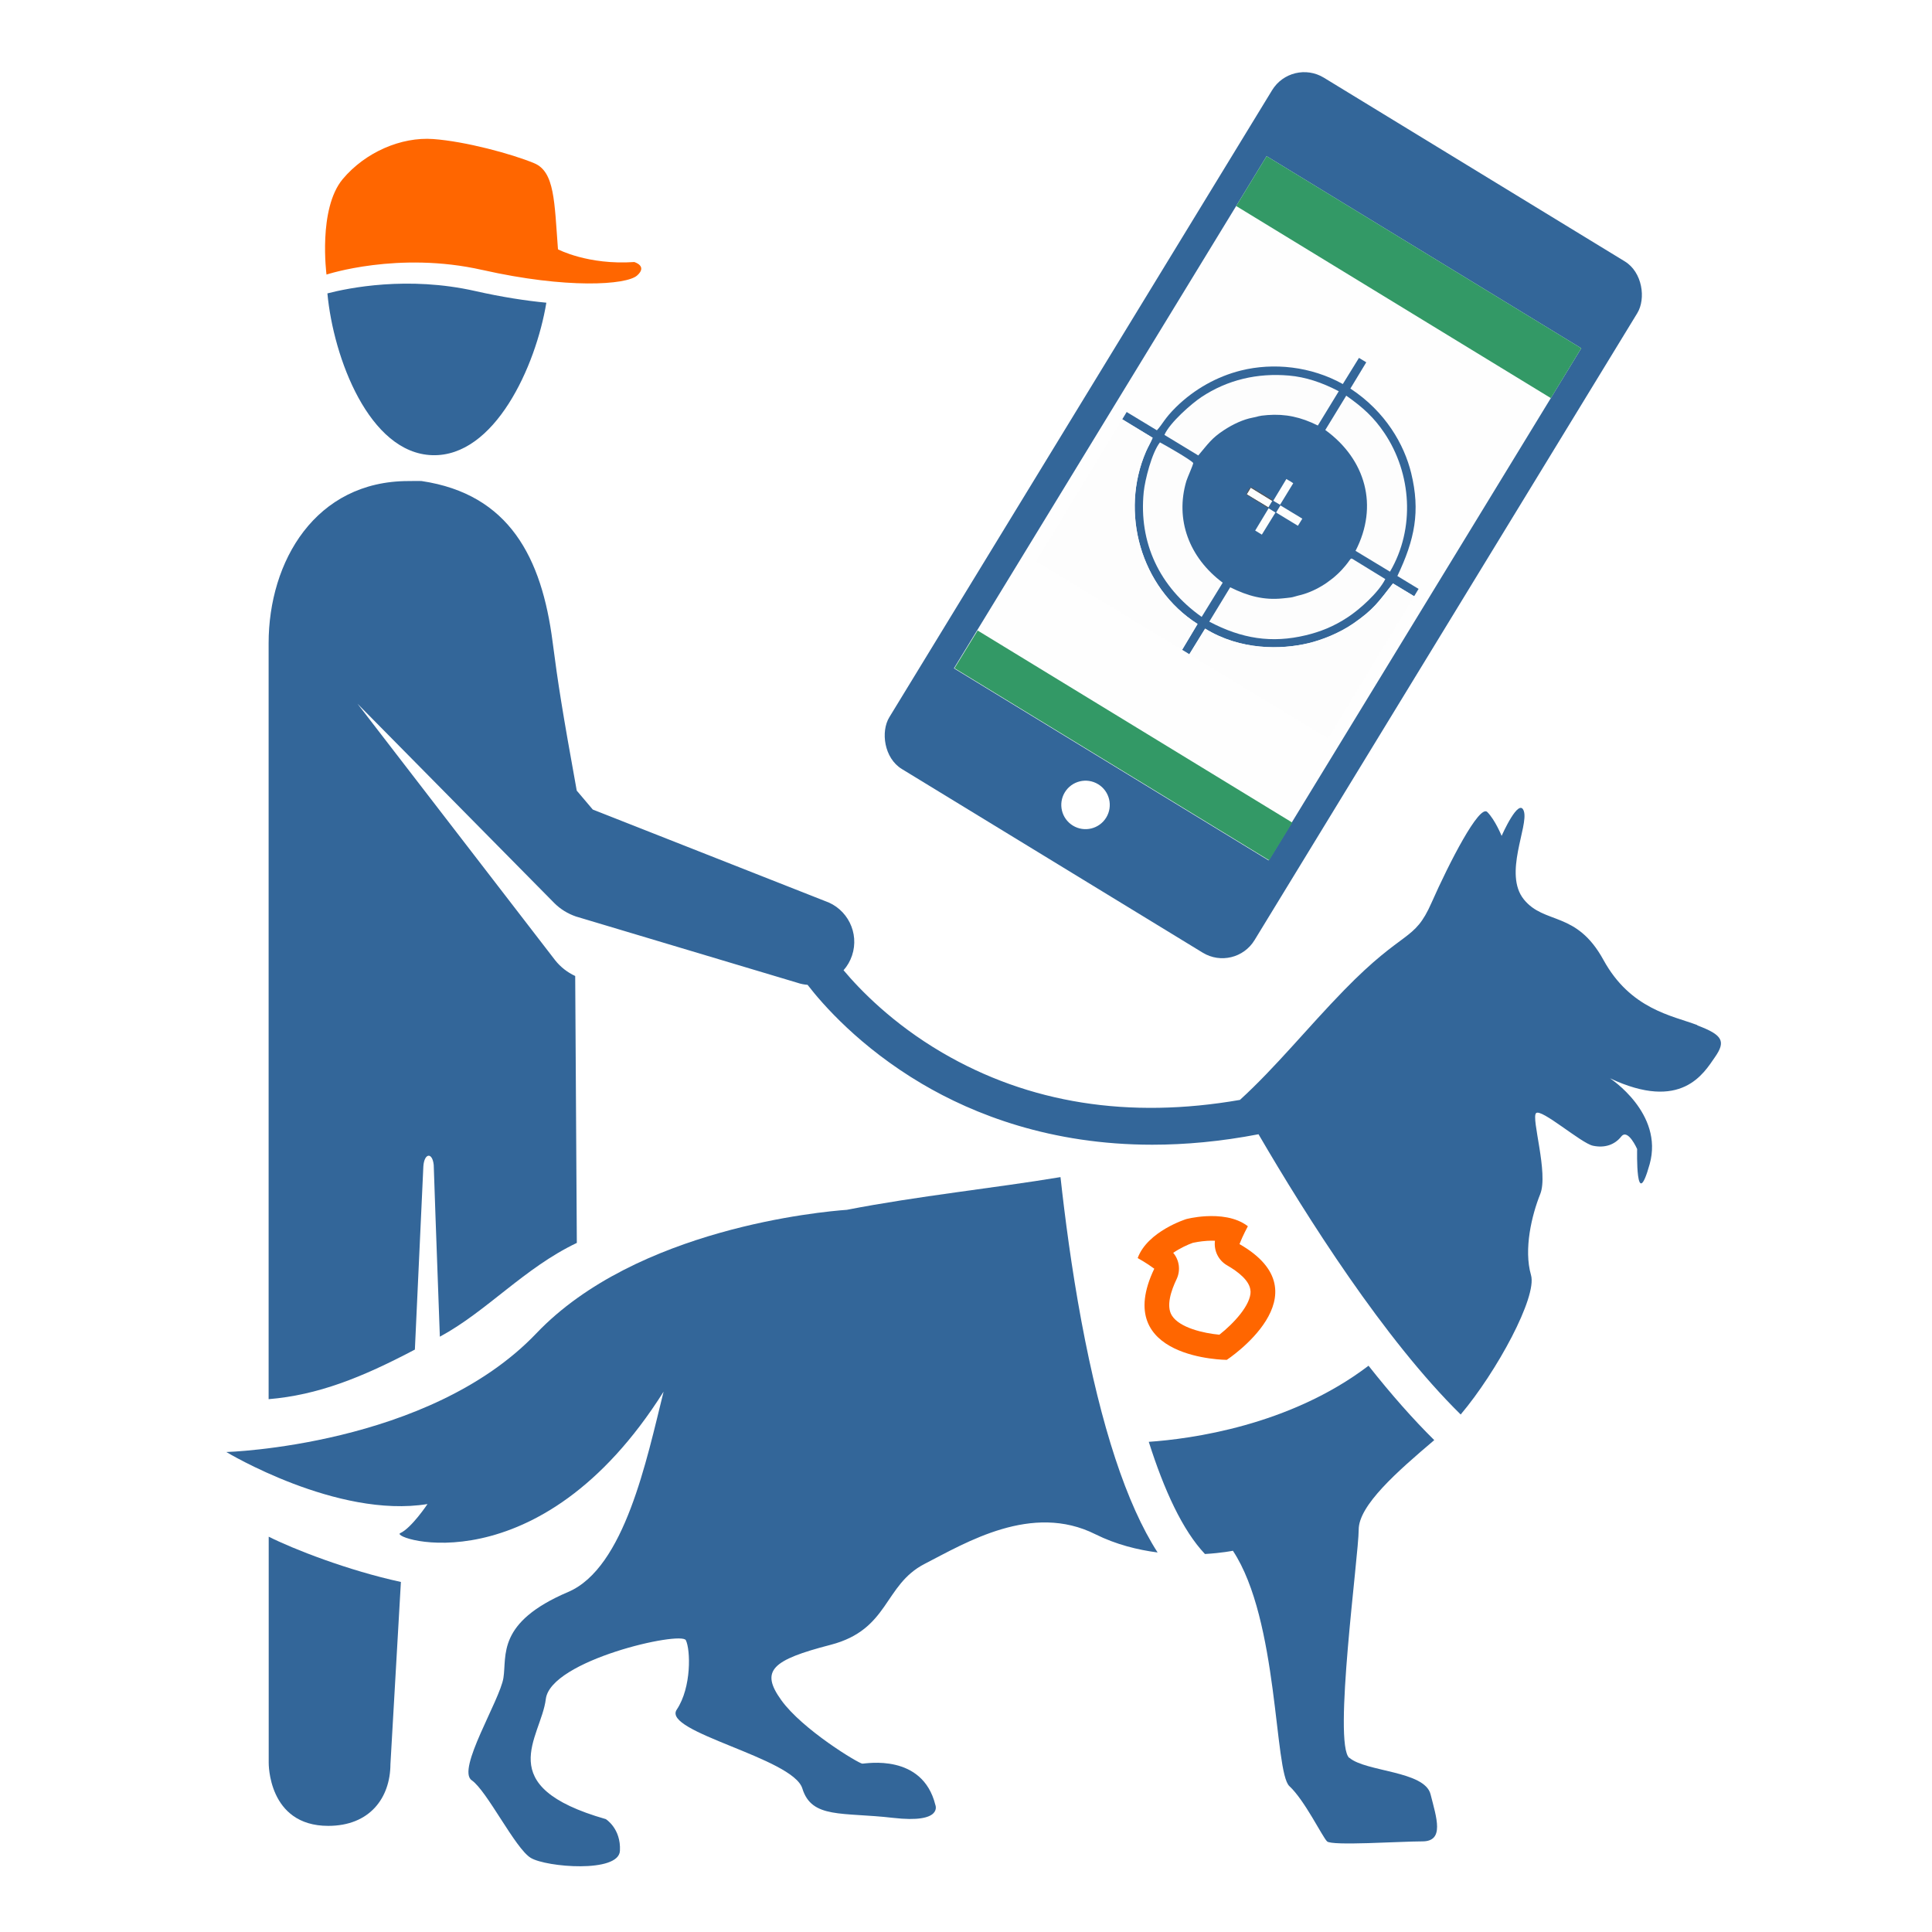 <?xml version="1.0" encoding="UTF-8"?>
<!DOCTYPE svg PUBLIC "-//W3C//DTD SVG 1.1//EN" "http://www.w3.org/Graphics/SVG/1.1/DTD/svg11.dtd">
<!-- Creator: CorelDRAW 2021 (64-Bit) -->
<svg xmlns="http://www.w3.org/2000/svg" xml:space="preserve" width="1.476in" height="1.476in" version="1.1" style="shape-rendering:geometricPrecision; text-rendering:geometricPrecision; image-rendering:optimizeQuality; fill-rule:evenodd; clip-rule:evenodd"
viewBox="0 0 214.26 214.26"
 xmlns:xlink="http://www.w3.org/1999/xlink"
 xmlns:xodm="http://www.corel.com/coreldraw/odm/2003">
 <defs>
  <style type="text/css">
   <![CDATA[
    .fil4 {fill:#FEFEFE}
    .fil1 {fill:#336699}
    .fil3 {fill:#336699}
    .fil5 {fill:#339966}
    .fil8 {fill:#565656}
    .fil7 {fill:#FDFDFD}
    .fil2 {fill:#FF6600}
    .fil6 {fill:white}
    .fil0 {fill:white}
   ]]>
  </style>
 </defs>
 <g id="Layer_x0020_1">
  <rect class="fil0" x="-0" y="-0" width="214.26" height="214.26"/>
  <g id="_2340391116928">
   <path class="fil1" d="M117.62 130.54c-7.25,1.21 -15.93,2.11 -23.7,3.63 -2.82,0.2 -23.35,2.07 -34.44,13.7 -11.93,12.51 -34.38,13.16 -34.38,13.16 0,0 12.28,7.41 22.31,5.77 0,0 -1.77,2.66 -3.03,3.23 -1.25,0.56 15.39,6.21 29.21,-15.69 -1.87,7.52 -4.32,19.54 -10.58,22.21 -7.96,3.39 -6.79,7.05 -7.18,9.53 -0.39,2.48 -5.22,10.18 -3.52,11.35 1.7,1.17 4.83,7.57 6.55,8.61 1.72,1.04 9.76,1.7 9.89,-0.78 0.13,-2.48 -1.57,-3.52 -1.57,-3.52 -12.79,-3.65 -7.18,-9 -6.65,-13.31 0.52,-4.31 15.01,-7.57 15.53,-6.53 0.52,1.04 0.65,5.22 -1.01,7.7 -1.67,2.48 12.89,5.35 13.93,8.74 1.04,3.39 4.44,2.61 10.05,3.26 5.61,0.65 4.7,-1.44 4.7,-1.44 -1.43,-5.74 -7.7,-4.57 -8.09,-4.57 -0.39,0 -6.66,-3.78 -9,-7.05 -2.35,-3.26 -1.05,-4.44 5.48,-6.13 6.53,-1.7 5.86,-6.63 10.43,-8.98 4.57,-2.35 11.89,-6.81 18.93,-3.28 2.29,1.14 4.69,1.73 6.9,2.02 -3.44,-5.34 -6.26,-13.92 -8.45,-25.64 -1.1,-5.9 -1.84,-11.62 -2.32,-15.99z"/>
   <path class="fil1" d="M188.23 113.68c-2.82,-1.06 -7.41,-1.76 -10.41,-7.23 -3,-5.47 -6.53,-3.88 -8.82,-6.7 -2.29,-2.82 0.53,-8.12 0,-9.78 -0.53,-1.67 -2.47,2.73 -2.47,2.73 0,0 -0.71,-1.76 -1.59,-2.65 -0.88,-0.88 -4.23,5.65 -6.18,10.06 -1.94,4.41 -3,2.82 -9.7,9.7 -4.02,4.12 -7.59,8.56 -11.55,12.17 -12.32,2.14 -23.4,0.39 -33.03,-5.25 -5.5,-3.22 -9.12,-6.97 -10.93,-9.13 0.41,-0.46 0.73,-1.01 0.94,-1.63 0.84,-2.5 -0.51,-5.21 -3.01,-6.05l-25.74 -10.14 -1.78 -2.1c-1.6,-8.84 -2.08,-11.88 -2.68,-16.52 -1.2,-9.28 -4.78,-16.36 -14.52,-17.81 -0.13,-0.02 -1.4,0 -1.47,0 -10.29,0 -15.5,8.88 -15.5,17.99 0,5.35 0,49.6 0,83.83 5.47,-0.46 10.3,-2.38 16.22,-5.5l0.94 -20.32c0.1,-1.48 1,-1.61 1.15,-0.15 0.01,0.26 0.31,9.26 0.68,19.04 5.2,-2.8 9.37,-7.63 15.19,-10.4l-0.18 -29.6c-0.86,-0.4 -1.62,-0.99 -2.21,-1.73l-21.93 -28.46 21.83 22.11c0.67,0.67 1.49,1.17 2.39,1.48l24.56 7.35c0.38,0.13 0.75,0.2 1.13,0.23 1.64,2.13 5.78,6.89 12.66,10.96 5.77,3.41 14.3,6.77 25.57,6.77 3.64,0 7.57,-0.35 11.78,-1.16 5.37,9.21 13.93,22.72 22.42,31.08 4.01,-4.75 8.5,-13.05 7.8,-15.46 -0.83,-2.87 0.09,-6.67 1.02,-8.98 0.93,-2.31 -1.02,-8.43 -0.46,-8.98 0.56,-0.56 5,3.33 6.3,3.61 1.3,0.28 2.41,-0.09 3.15,-1.02 0.74,-0.93 1.76,1.39 1.76,1.39 0,0 -0.19,7.32 1.39,1.67 1.57,-5.65 -4.41,-9.52 -4.41,-9.52 7.94,3.74 10.41,-0.56 11.64,-2.33 1.23,-1.76 0.89,-2.47 -1.94,-3.53z"/>
   <path class="fil1" d="M149.64 194.96c-1.83,-1.57 1.04,-22.45 1.04,-25.32 0,-2.7 4.28,-6.45 8.38,-9.93 -2.33,-2.3 -4.76,-5.05 -7.29,-8.25 -8.75,6.66 -19.74,8.12 -24.37,8.44 1.69,5.33 3.75,9.83 6.23,12.44 1.89,-0.11 3.1,-0.36 3.1,-0.36 5.09,7.7 4.57,24.53 6.26,26.1 1.7,1.57 3.65,5.61 4.18,6.13 0.52,0.52 8.09,0 10.57,0 2.48,0 1.57,-2.61 0.91,-5.22 -0.65,-2.61 -7.18,-2.48 -9,-4.05z"/>
   <path class="fil1" d="M29.8 195.48c0,0 -0.12,7.01 6.6,7.01 4.6,0 6.88,-3.09 6.9,-6.84l1.16 -20.21c-5.9,-1.28 -11.93,-3.65 -14.66,-5.02 0,14.3 0,25.06 0,25.06z"/>
   <path class="fil2" d="M53.51 29.94c9.34,2.11 15.97,1.67 17.15,0.61 1.19,-1.06 -0.32,-1.49 -0.32,-1.49 -5.14,0.35 -8.46,-1.41 -8.46,-1.41 -0.4,-5.28 -0.36,-8.61 -2.64,-9.55 -2.51,-1.04 -7.63,-2.42 -11.19,-2.68 -3.56,-0.26 -7.54,1.46 -10.04,4.44 -2.76,3.3 -1.8,10.59 -1.8,10.59 0,0 7.95,-2.63 17.29,-0.51z"/>
   <path class="fil1" d="M36.31 32.54c0.66,7.14 4.63,17.72 11.63,17.94 6.91,0.21 11.48,-9.83 12.65,-16.91 -2.3,-0.22 -4.95,-0.63 -7.87,-1.29 -7.5,-1.7 -14.11,-0.34 -16.42,0.26z"/>
   <path class="fil2" d="M133.72 134.88c-1.25,0.07 -2.17,0.32 -2.17,0.32 0,0 -4.29,1.34 -5.38,4.32 0,0 1,0.55 1.84,1.18 -4.82,10.06 8.04,10.11 8.04,10.11 0,0 11.1,-7.29 1.41,-12.84 0.38,-0.98 0.93,-1.98 0.93,-1.98 -1.35,-1.04 -3.22,-1.19 -4.67,-1.11zm4.97 8.31c0.05,1.5 -1.85,3.57 -3.46,4.83 -1.75,-0.16 -4.42,-0.77 -5.27,-2.13 -0.66,-1.06 -0.08,-2.77 0.52,-4.02 0.47,-0.98 0.31,-2.13 -0.37,-2.93 0.76,-0.52 1.63,-0.92 2.18,-1.11 0.19,-0.04 0.81,-0.17 1.58,-0.22 0.31,-0.02 0.6,-0.02 0.87,-0.01 -0.14,1.08 0.37,2.17 1.35,2.73 1.16,0.67 2.55,1.7 2.59,2.86z"/>
  </g>
  <g id="_2340391128880">
   <rect class="fil3" transform="matrix(0.421 0.257 -0.257 0.421 143.252 6.439)" width="96.2" height="182.11" rx="8.47" ry="8.47"/>
   <rect class="fil4" transform="matrix(0.421 0.257 -0.257 0.421 140.467 17.317)" width="82.89" height="134.92"/>
   <rect class="fil5" transform="matrix(0.421 0.257 -0.019 0.031 108.418 69.923)" width="82.89" height="134.92"/>
   <rect class="fil5" transform="matrix(0.421 0.257 -0.025 0.041 140.467 17.317)" width="82.89" height="134.92"/>
   <circle class="fil6" transform="matrix(0.421 0.257 -0.257 0.421 120.386 89.266)" r="5.45"/>
   <g>
    <path class="fil3" d="M124.95 45.69l-0.49 0.81 3.37 2.05c-0.21,0.51 -0.52,1.01 -0.74,1.53 -2.9,6.71 -0.64,15.06 5.72,19.12l-1.71 2.86 0.8 0.49 1.75 -2.84c3.92,2.43 8.46,2.34 11.45,1.62 1.45,-0.35 3.39,-1.09 4.99,-2.19 2.28,-1.58 2.75,-2.36 4.39,-4.44l2.35 1.42 0.49 -0.81 -2.35 -1.43c1.92,-4.03 2.57,-7.16 1.53,-11.42 -0.77,-3.14 -2.82,-6.79 -6.74,-9.37l1.76 -2.91 -0.81 -0.49 -1.79 2.9c-3.52,-1.96 -7.68,-2.4 -11.3,-1.5 -2.6,0.65 -5.12,2.02 -7.2,4.06 -1.28,1.26 -1.48,1.88 -2.12,2.57l-3.37 -2.04z"/>
    <path class="fil7" d="M114.91 62.25l16.19 9.81 1.71 -2.86c-6.36,-4.06 -8.62,-12.41 -5.72,-19.12 0.23,-0.52 0.53,-1.02 0.74,-1.53l-3.37 -2.05 -9.55 15.75z"/>
    <path class="fil7" d="M131.9 72.56l15.38 9.32 9.55 -15.75 -2.35 -1.42c-1.64,2.08 -2.11,2.86 -4.39,4.44 -1.59,1.1 -3.53,1.85 -4.99,2.19 -2.99,0.71 -7.53,0.8 -11.45,-1.62l-1.75 2.84z"/>
    <path class="fil7" d="M146.98 47.69c4.47,3.25 5.93,8.41 3.35,13.4l3.82 2.31c2.82,-4.8 2.39,-10.91 -0.62,-15.38 -1.15,-1.71 -2.36,-2.83 -4.23,-4.14l-2.32 3.8z"/>
    <path class="fil7" d="M136.43 65.13l-2.32 3.81c3.6,1.9 6.92,2.42 10.71,1.51 1.53,-0.37 3.04,-0.93 4.68,-2.02 1.22,-0.8 3.37,-2.68 4.13,-4.21l-3.29 -2.02c-0.76,-0.46 -0.26,-0.38 -1.53,0.99 -1.29,1.39 -3.1,2.48 -4.83,2.86 -0.27,0.06 -0.54,0.17 -0.82,0.21 -0.27,0.04 -0.62,0.07 -0.9,0.1 -2.08,0.22 -3.86,-0.25 -5.83,-1.23z"/>
    <path class="fil7" d="M133.27 68.41l2.33 -3.79c-3.73,-2.78 -5.3,-7 -4.03,-11.28 0.12,-0.39 0.75,-1.77 0.76,-1.99 -0.2,-0.32 -3.1,-1.98 -3.69,-2.29 -0.91,1.14 -1.67,4.2 -1.8,5.5 -0.57,5.61 1.74,10.54 6.42,13.85z"/>
    <path class="fil7" d="M129.15 48.24l3.74 2.27c1.1,-1.3 1.47,-1.9 2.82,-2.79 1.03,-0.68 2.18,-1.21 3.2,-1.4 0.73,-0.13 0.52,-0.2 1.67,-0.29 1.97,-0.15 3.69,0.22 5.57,1.16l2.32 -3.8c-1.87,-0.98 -3.68,-1.58 -5.53,-1.74 -3.47,-0.3 -6.79,0.45 -9.71,2.39 -1.07,0.71 -3.49,2.82 -4.09,4.18z"/>
    <polygon class="fil7" points="141.52,56.84 143.94,58.31 144.43,57.52 142,56.05 "/>
    <polygon class="fil7" points="139.2,58.84 139.94,59.29 141.45,56.84 140.69,56.37 "/>
    <polygon class="fil7" points="141.55,54.96 141.21,55.53 141.48,55.7 141.69,55.82 141.96,55.98 143.42,53.59 143.15,53.41 142.94,53.29 142.66,53.12 "/>
    <polygon class="fil7" points="140.66,56.27 141.1,55.55 138.71,54.08 138.26,54.82 "/>
    <path class="fil8" d="M140.66 56.27l-2.4 -1.45 0.45 -0.74 2.4 1.47c-0,-0.2 0.08,-0.04 -0.14,-0.22 -0.04,-0.03 -0.28,-0.16 -0.35,-0.2 -0.52,-0.3 -1.5,-0.98 -1.91,-1.11 -0.25,0.21 -0.45,0.53 -0.5,0.84l1.8 1.11c0.85,0.53 0.45,0.34 0.65,0.3z"/>
   </g>
  </g>
 </g>
</svg>
